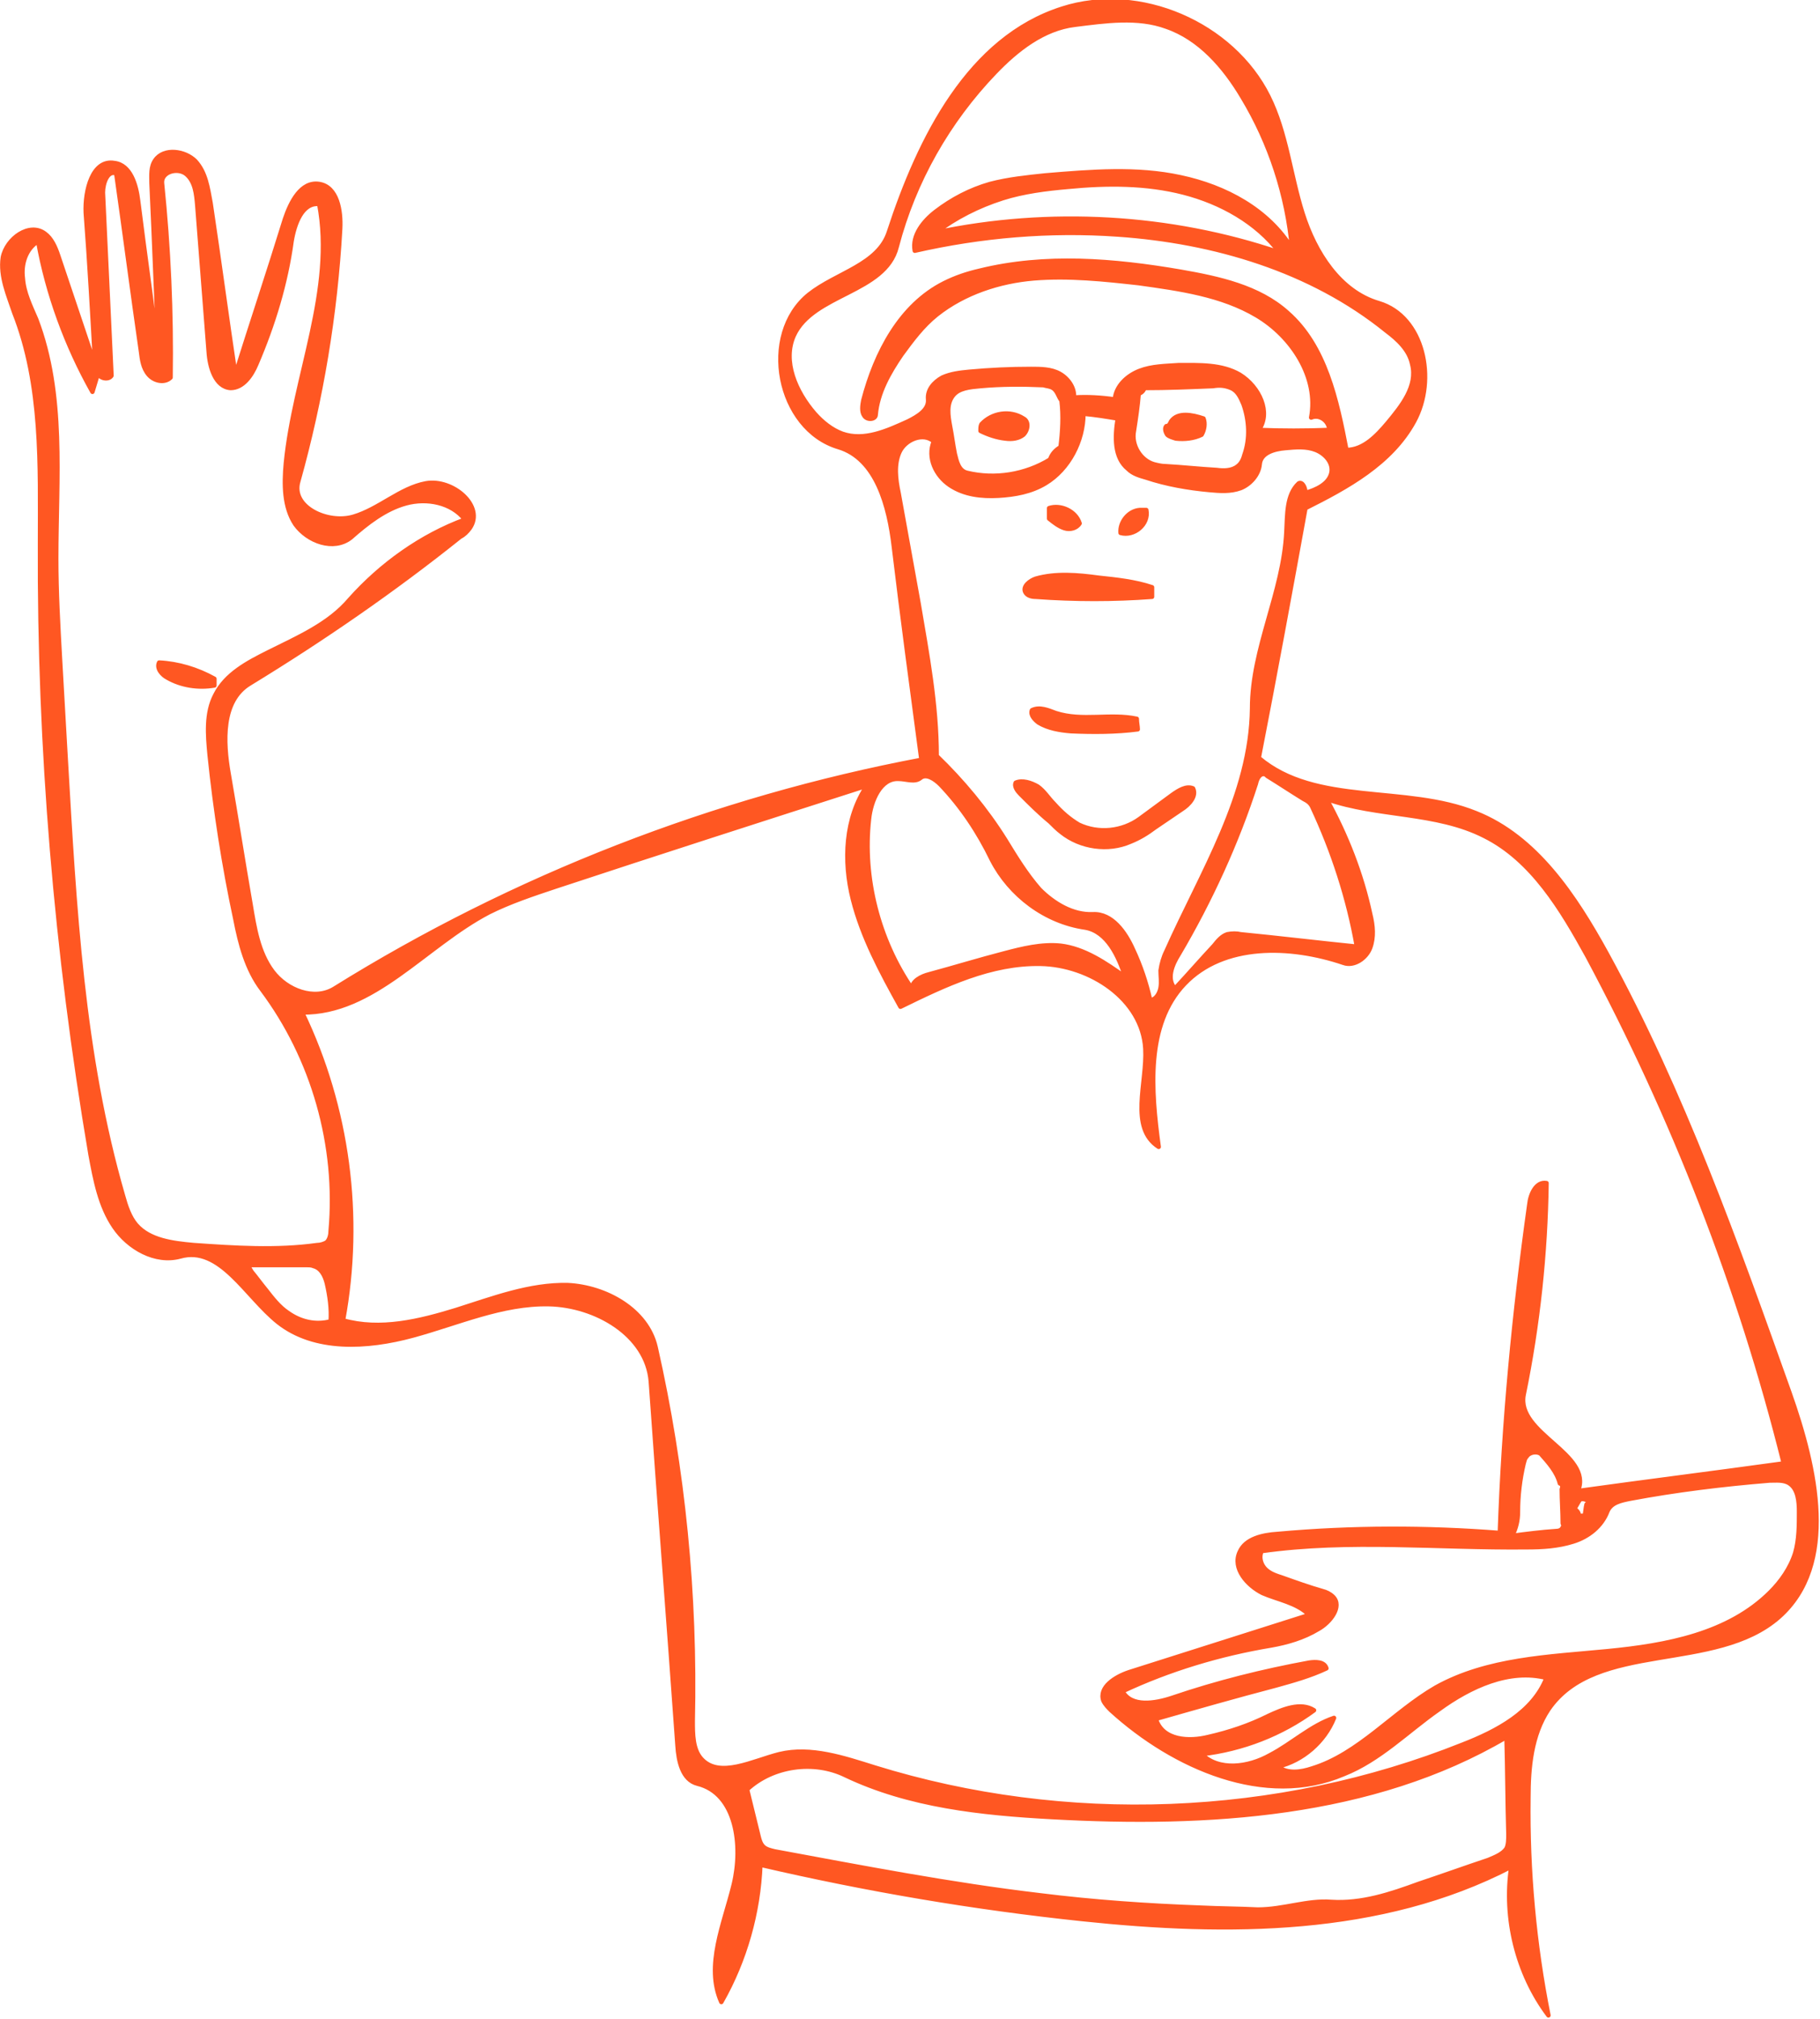 <svg xmlns="http://www.w3.org/2000/svg" version="1.1" x="0" y="0" viewBox="0 0 191 211.8" xml:space="preserve"><style type="text/css">
	.st0{fill:#ff5722; stroke:#ff5722;stroke-width:0.465;stroke-linecap:round;stroke-linejoin:round;}
</style><desc xmlns:shape="http://adobe.com/products/shape"><shape:version>1.0</shape:version><shape:captureDetail>1.000000</shape:captureDetail><shape:source>0</shape:source><shape:platformVersion>shape-android-1.1.117</shape:platformVersion></desc><path class="st0" d="M113.6 201.3c-11.4-1.2-22.6-3.1-33.8-5.7 -0.2 5-1.6 10-4.1 14.4 -1.7-3.8 0.3-8.2 1.3-12.3 1-4.1 0.3-9.6-3.8-10.6 -1.6-0.4-2-2.4-2.1-4 -0.9-12.7-1.9-25.4-2.8-38.2 -0.4-4.9-5.8-8-10.7-8.1 -4.9-0.1-9.5 2-14.3 3.3s-10.3 1.6-14.1-1.4c-3.4-2.7-6.1-8.1-10.3-6.9 -2.6 0.7-5.4-0.9-6.9-3.1 -1.5-2.2-2-4.9-2.5-7.6 -3.6-21.2-5.4-42.6-5.3-64.1 0-8.2 0.3-16.6-2.7-24.2C0.9 31 0 29 0.3 27c0.4-2 2.8-3.7 4.4-2.5 0.7 0.5 1.1 1.4 1.4 2.3 1.3 3.9 2.6 7.7 3.9 11.6C9.7 33 9.4 27.6 9 22.3 8.9 20 9.7 16.7 12 17.1c1.7 0.2 2.3 2.3 2.5 4 0.7 5.6 1.5 11.1 2.2 16.7 -0.3-6.2-0.5-12.4-0.8-18.6 0-0.8-0.1-1.7 0.4-2.4 0.9-1.3 3.1-1 4.2 0.1 1.1 1.2 1.3 2.8 1.6 4.4 0.9 6 1.7 12 2.6 18 1.7-5.4 3.5-10.8 5.2-16.3 0.6-1.8 1.7-4 3.6-3.7 1.9 0.3 2.3 2.8 2.2 4.7 -0.5 9-2 17.9-4.4 26.5 -0.8 2.7 3.1 4.5 5.8 3.7 2.7-0.8 4.9-3 7.6-3.5 2.8-0.5 6.2 2.4 4.6 4.7 -0.3 0.4-0.6 0.7-1 0.9 -7 5.6-14.4 10.7-22.1 15.4 -3 1.8-2.8 6.1-2.2 9.5 0.8 4.6 1.5 9.1 2.3 13.7 0.4 2.4 0.8 5 2.3 7 1.5 2 4.4 3.1 6.5 1.8C53.9 92 75 83.8 96.7 79.7c-1-7.5-2-14.9-2.9-22.4 -0.5-4.2-1.8-9.2-5.8-10.4 -6.4-1.9-8.3-11.8-3.1-16 2.9-2.3 7.3-3.1 8.4-6.6 3.2-9.8 8.4-20.3 18.2-23.4 8.1-2.6 17.8 1.6 21.6 9.2 1.9 3.8 2.3 8.2 3.6 12.3 1.3 4.1 3.9 8.2 8 9.4 4.7 1.4 6.1 8 3.7 12.4s-7 6.9-11.4 9.1c-1.6 8.8-3.2 17.5-4.9 26.2 6 5.1 15.4 2.8 22.8 5.8 6.3 2.5 10.4 8.7 13.7 14.7 8 14.6 13.6 30.4 19.2 46.1 2.8 7.9 5.1 18-1.1 23.5 -6.7 5.9-19.2 2.4-24.2 9.7 -1.8 2.7-2.1 6.1-2.1 9.3 -0.1 7.6 0.6 15.3 2.1 22.8 -3.3-4.4-4.7-10.2-3.9-15.6C144.9 202.9 128.8 202.9 113.6 201.3M153.5 183c3.6-1.4 7.4-3.4 8.8-7 -3.9-1-8 0.9-11.3 3.3 -3.3 2.3-6.2 5.3-10 6.8 -8.2 3.5-17.8-0.7-24.4-6.7 -0.3-0.3-0.6-0.6-0.8-1 -0.5-1.4 1.2-2.5 2.7-3 6.3-2 12.6-4 18.9-6 -1.3-1.3-3.3-1.6-4.9-2.3 -1.6-0.8-3.2-2.6-2.4-4.3 0.6-1.4 2.4-1.8 4-1.9 7.8-0.7 15.6-0.7 23.3-0.1 0.4-11.6 1.5-23.1 3.1-34.5 0.1-1 0.7-2.4 1.8-2.2 -0.1 7.4-0.9 14.9-2.4 22.2 -0.8 4.1 7.3 6.2 5.7 10.1 7.2-1 14.4-1.9 21.6-2.9 -4.6-18.5-11.6-36.4-20.6-53.2 -2.7-4.9-5.8-10.1-10.8-12.6 -5.1-2.6-11.2-2-16.6-3.9 2.1 3.8 3.7 7.9 4.6 12.1 0.3 1.2 0.4 2.4 0 3.5 -0.4 1.1-1.7 2-2.8 1.6 -5.6-1.9-12.6-2.1-16.7 2.2 -4.1 4.3-3.5 11.2-2.7 17.1 -3.1-2-1.2-6.7-1.4-10.3 -0.3-5.2-5.8-8.8-11-8.9 -5.2-0.1-10 2.2-14.7 4.5 -2-3.6-4-7.3-5-11.3 -1-4-0.8-8.5 1.5-11.9 -10.9 3.5-21.8 7-32.7 10.6 -2.4 0.8-4.8 1.6-7 2.7 -6.7 3.5-12.1 10.6-19.6 10.5 4.8 10 6.3 21.4 4.3 32.3 3.9 1.1 8 0.1 11.9-1.1 3.8-1.2 7.7-2.7 11.7-2.6 4 0.2 8.3 2.6 9.2 6.5 2.9 12.8 4.2 26 3.9 39.2 0 1.4 0 3 0.9 4 1.9 2.1 5.4 0.2 8.2-0.5 3.3-0.8 6.8 0.4 10 1.4C111.8 191.6 134 190.8 153.5 183M26.9 38.2c-0.5 1.2-1.4 2.5-2.7 2.5 -1.6-0.1-2.2-2.2-2.3-3.8 -0.4-5.1-0.8-10.3-1.2-15.4 -0.1-1.1-0.2-2.4-1.1-3.2 -0.9-0.8-2.7-0.3-2.6 0.9 0.7 6.8 1 13.6 0.9 20.4 -0.6 0.6-1.7 0.4-2.3-0.3 -0.6-0.7-0.7-1.6-0.8-2.4 -0.9-6.2-1.7-12.4-2.6-18.7 -0.9-0.4-1.4 1-1.4 2 0.3 6.4 0.6 12.8 0.9 19.2 -0.3 0.5-1.3 0.3-1.4-0.3 -0.2 0.7-0.4 1.3-0.6 2C7 36.3 5 30.9 4 25.3c-1.3 0.8-1.8 2.4-1.6 3.9 0.1 1.5 0.8 2.9 1.4 4.3 3 7.9 2.1 16.6 2.1 25.1 0 3.5 0.2 7 0.4 10.6 0.2 3.5 0.4 7 0.6 10.5 0.9 15.4 1.7 30.9 6 45.7 0.3 1.1 0.7 2.3 1.4 3.1 1.4 1.6 3.8 1.9 6 2.1 4.3 0.3 8.7 0.6 13 0 0.3 0 0.7-0.1 1-0.3 0.3-0.3 0.4-0.8 0.4-1.2 0.8-8.9-1.8-18.1-7.2-25.3 -1.6-2.1-2.3-4.8-2.8-7.4C23.5 90.8 22.6 85 22 79.2c-0.2-2.1-0.4-4.4 0.6-6.3 1.1-2.2 3.4-3.4 5.6-4.5 3-1.5 6.3-2.9 8.5-5.5 3.3-3.7 7.5-6.7 12.1-8.4 -1.4-1.8-4-2.3-6.2-1.7 -2.2 0.6-4.1 2.1-5.8 3.6C35 57.8 32.3 56.8 31 55c-1.2-1.8-1.2-4.2-1-6.4 0.9-9.2 5.2-18.2 3.5-27.2 -1.8-0.2-2.6 2.1-2.9 3.9C30 29.7 28.7 34 26.9 38.2M109.7 50.7c-1.5 0.9-3.2 1.2-4.9 1.3 -1.8 0.1-3.6-0.1-5.1-1.1 -1.5-1-2.4-2.9-1.7-4.6 -1.1-1-3-0.2-3.6 1.1 -0.6 1.3-0.4 2.9-0.1 4.3 0.7 3.9 1.4 7.7 2.1 11.6 0.9 5.3 1.9 10.6 1.9 16 2.7 2.6 5.2 5.6 7.2 8.8 1.1 1.8 2.2 3.6 3.6 5.2 1.5 1.5 3.5 2.7 5.6 2.6 2-0.1 3.4 1.9 4.2 3.7 0.8 1.7 1.4 3.5 1.8 5.3 0.6 0 1-0.7 1.1-1.3 0.1-0.6 0-1.2 0-1.8 0.1-0.7 0.3-1.4 0.6-2 3.7-8.3 8.9-16.4 9-25.5 0-6.3 3.3-12.2 3.6-18.5 0.1-1.8 0-3.9 1.3-5.1 0.4-0.2 0.7 0.5 0.7 1 1.1-0.3 2.4-0.9 2.7-2 0.3-1.1-0.6-2.1-1.6-2.5 -1-0.4-2.1-0.3-3.2-0.2 -1.2 0.1-2.6 0.5-2.7 1.7 -0.1 1.1-1 2.1-2 2.5 -1.1 0.4-2.2 0.3-3.3 0.2 -2.2-0.2-4.5-0.6-6.6-1.3 -0.7-0.2-1.4-0.4-1.9-0.9 -1.5-1.2-1.4-3.4-1.1-5.3 -1.2-0.2-2.4-0.4-3.6-0.5C113.7 46.2 112.2 49.2 109.7 50.7M132.1 45.1c2.4 0.1 4.9 0.1 7.4 0 0-0.9-1-1.7-1.9-1.3 0.8-4.2-2-8.5-5.7-10.7 -3.7-2.2-8.1-2.8-12.4-3.4 -3.6-0.4-7.3-0.8-11-0.5 -3.6 0.3-7.3 1.5-10.2 3.8 -1.5 1.2-2.6 2.7-3.7 4.2 -1.3 1.9-2.5 4-2.7 6.3 0 0.5-0.9 0.6-1.2 0.1 -0.3-0.4-0.2-1.1-0.1-1.6 1.3-5 3.9-10 8.5-12.3 1.2-0.6 2.4-1 3.7-1.3 6.9-1.7 14.1-1.1 21.1 0.1 4 0.7 8.2 1.6 11.2 4.3 4 3.5 5.2 9.2 6.2 14.4 1.8 0 3.2-1.5 4.3-2.8 1.5-1.8 3.2-3.9 2.6-6.2 -0.3-1.5-1.5-2.6-2.7-3.5 -7.9-6.4-18.1-9.4-28.2-10.1 -7.1-0.5-14.3 0.1-21.3 1.7 -0.3-1.6 0.9-3.1 2.2-4.1 1.7-1.3 3.6-2.3 5.7-2.9 1.9-0.5 3.9-0.7 5.8-0.9 4.8-0.4 9.6-0.8 14.2 0.2 4.7 1 9.2 3.4 11.7 7.5 -0.5-5.6-2.3-11.1-5.2-15.9 -1.9-3.2-4.5-6.2-8-7.4 -3-1.1-6.4-0.6-9.6-0.2 -3.3 0.4-6.1 2.6-8.4 5 -4.9 5.1-8.5 11.4-10.3 18.3 -1.2 4.8-8.8 4.9-10.8 9.3 -1.2 2.7 0.2 5.9 2.2 8.2 0.8 0.9 1.8 1.7 2.9 2.1 2.3 0.8 4.7-0.3 6.9-1.3 1-0.5 2.2-1.2 2.1-2.3 -0.1-1 0.6-1.8 1.5-2.3 0.9-0.4 1.8-0.5 2.8-0.6 2.2-0.2 4.3-0.3 6.5-0.3 1 0 2.1 0 3 0.5s1.6 1.5 1.5 2.5c1.4-0.1 2.9 0 4.3 0.2 0.1-1.4 1.3-2.5 2.6-3 1.3-0.5 2.7-0.5 4.1-0.6 2.2 0 4.5-0.1 6.4 1C132.2 40.6 133.4 43.3 132.1 45.1M126.8 182.2c2.2-0.5 4.3-1.2 6.3-2.2 1.5-0.7 3.4-1.5 4.8-0.6 -3.4 2.5-7.5 4.1-11.8 4.6 1.8 1.8 4.9 1.4 7.2 0.1 2.3-1.2 4.3-3.1 6.7-3.9 -1 2.5-3.3 4.5-5.9 5.1 1 0.8 2.4 0.6 3.6 0.2 4.9-1.5 8.5-5.9 13-8.5 5.4-3 11.8-3.2 18-3.8 6.2-0.6 12.7-1.8 17.1-6.2 1.1-1.1 2.1-2.5 2.6-4.1 0.4-1.4 0.4-2.9 0.4-4.3 0-1.1-0.1-2.4-1-3 -0.6-0.4-1.4-0.3-2.1-0.3 -4.9 0.4-9.8 1-14.6 1.9 -1 0.2-2 0.4-2.4 1.3 -0.6 1.6-2 2.7-3.6 3.2 -1.6 0.5-3.2 0.6-4.9 0.6 -9.3 0.1-18.6-0.9-27.8 0.4 -0.3 0.6-0.1 1.4 0.4 1.9 0.5 0.5 1.2 0.7 1.8 0.9 1.4 0.5 2.8 1 4.2 1.4 0.4 0.1 0.8 0.3 1.1 0.6 1 1-0.3 2.7-1.6 3.4 -1.5 0.9-3.2 1.4-4.9 1.7 -5.4 0.9-10.7 2.5-15.6 4.8 0.9 1.7 3.4 1.3 5.2 0.7 4.7-1.6 9.5-2.8 14.4-3.7 0.7-0.1 1.6-0.1 1.8 0.6 -1.7 0.8-3.5 1.3-5.3 1.8 -4.2 1.1-8.4 2.3-12.6 3.5C122 182.6 124.8 182.7 126.8 182.2M139.7 199.5c3.2 0.2 6.2-0.8 9.2-1.9 2.4-0.8 4.9-1.7 7.3-2.5 0.7-0.3 1.5-0.6 1.9-1.2 0.2-0.4 0.2-1 0.2-1.5 -0.1-3.4-0.1-6.8-0.2-10.2 -14.1 8.3-31.4 9.3-47.7 8.4 -7.4-0.4-15-1.2-21.7-4.4 -3.3-1.6-7.6-1-10.3 1.5 0.4 1.6 0.8 3.3 1.2 4.9 0.1 0.4 0.2 0.8 0.5 1.1 0.3 0.3 0.8 0.4 1.2 0.5 9.2 1.7 18.5 3.5 27.8 4.6 5.6 0.7 11.3 1.1 16.9 1.3 2 0.1 4 0.1 6 0.2C134.7 200.3 137.2 199.3 139.7 199.5M111.3 99.2c2.5 0.3 4.7 1.8 6.8 3.3 -0.7-2.2-1.9-4.8-4.2-5.2 -4.2-0.6-7.9-3.4-9.8-7.1 -1.4-2.9-3.2-5.6-5.4-7.9 -0.6-0.6-1.5-1.2-2.1-0.7 -0.6 0.5-1.5 0.1-2.3 0.1 -1.9-0.1-2.9 2.3-3.1 4.2 -0.7 6.2 1 12.7 4.5 17.8 0-0.8 1-1.3 1.8-1.5 2.6-0.7 5.2-1.5 7.9-2.2C107.3 99.5 109.3 99 111.3 99.2M128.8 98c0.5-0.1 1-0.1 1.4 0 4.1 0.4 8.2 0.9 12.2 1.3 -0.9-5.1-2.5-10-4.7-14.7 -0.2-0.4-0.5-0.6-0.9-0.8 -1.3-0.8-2.5-1.6-3.8-2.4 -0.1-0.1-0.2-0.2-0.3-0.2 -0.5-0.1-0.8 0.5-0.9 1 -2 6.2-4.8 12.3-8.1 17.9 -0.7 1.1-1.3 2.6-0.4 3.6 1.4-1.5 2.7-3 4.1-4.5C127.8 98.7 128.2 98.2 128.8 98M105.2 20.8c-2.5 0.8-4.9 2-7 3.6 11.9-2.5 24.6-1.8 36.1 2.1 -2.4-3.2-6.2-5.3-10.1-6.3 -3.9-1-8-1-12.1-0.6C109.8 19.8 107.4 20.1 105.2 20.8M110.5 40.7c-0.3-0.2-0.7-0.2-1-0.3 -2.2-0.1-4.4-0.1-6.6 0.1 -1.1 0.1-2.3 0.2-2.9 1 -0.7 0.9-0.5 2.1-0.3 3.2 0.2 1 0.3 1.9 0.5 2.9 0.2 0.8 0.4 1.8 1.3 2 2.9 0.7 6.1 0.2 8.7-1.4 0.2-0.6 0.6-1 1.1-1.3 0.2-1.6 0.3-3.3 0.1-4.9C111.1 41.7 111 41 110.5 40.7M127.3 40.5c-2.4 0.1-4.8 0.2-7.2 0.2 -0.1 0.3-0.3 0.5-0.6 0.6 -0.1 1.3-0.3 2.6-0.5 3.9 -0.3 1.5 0.7 3.1 2.1 3.5 0.4 0.1 0.8 0.2 1.2 0.2 1.8 0.1 3.6 0.3 5.4 0.4 0.7 0.1 1.6 0.1 2.2-0.4 0.4-0.3 0.6-0.8 0.7-1.2 0.6-1.7 0.5-3.6-0.1-5.3 -0.3-0.7-0.6-1.4-1.3-1.7C128.5 40.4 127.9 40.4 127.3 40.5M34.7 138.6c0.1-1.3-0.1-2.7-0.4-4 -0.2-0.8-0.6-1.6-1.4-1.8 -0.2-0.1-0.5-0.1-0.7-0.1 -2 0-4.1 0-6.1 0 0 0.3 0.2 0.5 0.3 0.7 0.5 0.6 1 1.3 1.5 1.9 0.7 0.9 1.4 1.8 2.3 2.4C31.6 138.7 33.2 139 34.7 138.6M163.7 155.6c-0.3-1.2-1.2-2.2-2-3.1 -0.4-0.3-1.2-0.2-1.5 0.3 -0.2 0.2-0.2 0.4-0.3 0.7 -0.4 1.7-0.6 3.4-0.6 5.1 0 0.9-0.2 1.7-0.6 2.5 1.5-0.2 3.1-0.4 4.6-0.5 0.3 0 0.6-0.1 0.7-0.4 0.1-0.1 0.1-0.2 0-0.4 0-1.2-0.1-2.4-0.1-3.6C164 156 164 155.7 163.7 155.6M166.9 157.8c-0.1-0.4-0.7-0.7-1.1-0.5 -0.2 0.3-0.4 0.7-0.6 1 0.3 0.1 0.5 0.4 0.5 0.7 0.2 0 0.4 0 0.6 0 0.1-0.4 0.1-0.8 0.2-1.2M117.6 55.9c-0.1-1.1 0.8-2.3 2-2.4 0.3 0 0.5 0 0.7 0C120.6 55 119 56.3 117.6 55.9M113.3 54.9c-0.3 0.5-1 0.7-1.6 0.5 -0.6-0.2-1.1-0.6-1.6-1 0-0.4 0-0.8 0-1.1C111.3 52.9 112.9 53.6 113.3 54.9M126.1 45.6c-0.8 0.4-1.8 0.5-2.7 0.4 -0.3-0.1-0.7-0.2-0.9-0.4 -0.2-0.3-0.3-0.7-0.1-0.9 0.3 0 0.4-0.3 0.5-0.5 0.7-1 2.2-0.7 3.4-0.3C126.5 44.4 126.4 45.1 126.1 45.6M102.9 45.2c0-0.3 0-0.5 0.1-0.7 1.1-1.2 3-1.5 4.4-0.6 0.6 0.3 0.5 1.2 0 1.7 -0.5 0.4-1.2 0.5-1.9 0.4C104.6 45.9 103.7 45.6 102.9 45.2M22.5 71.9c-1.7 0.3-3.5 0-4.9-0.8 -0.6-0.3-1.2-1-0.9-1.6 2 0.1 4 0.7 5.8 1.7C22.5 71.4 22.5 71.7 22.5 71.9M119.3 75.4c0 0.4 0.1 0.8 0.1 1.1 -2.3 0.3-4.7 0.3-7 0.2 -1.2-0.1-2.4-0.3-3.4-0.9 -0.4-0.3-0.9-0.8-0.7-1.3 0.8-0.4 1.7 0 2.5 0.3C113.6 75.7 116.5 74.8 119.3 75.4M120.9 62.6c-4 0.3-8.1 0.3-12.2 0 -0.4 0-0.9-0.1-1.1-0.5 -0.3-0.6 0.5-1.2 1.1-1.4 2.1-0.6 4.4-0.4 6.6-0.1 1.9 0.2 3.8 0.4 5.6 1C120.9 61.9 120.9 62.2 120.9 62.6M107.1 83.3c-0.3-0.3-0.7-0.8-0.5-1.2 0.7-0.3 1.6 0 2.3 0.4 0.7 0.5 1.1 1.2 1.7 1.8 0.8 0.9 1.6 1.6 2.6 2.2 2.1 1 4.6 0.7 6.4-0.6 1.1-0.8 2.3-1.7 3.4-2.5 0.7-0.5 1.5-1 2.2-0.7 0.4 0.8-0.4 1.7-1.2 2.2 -0.9 0.6-1.9 1.3-2.8 1.9 -0.8 0.6-1.6 1.1-2.6 1.5 -2.3 1-5.2 0.6-7.2-1 -0.4-0.3-0.8-0.7-1.2-1.1C109.1 85.3 108.1 84.3 107.1 83.3"/></svg>